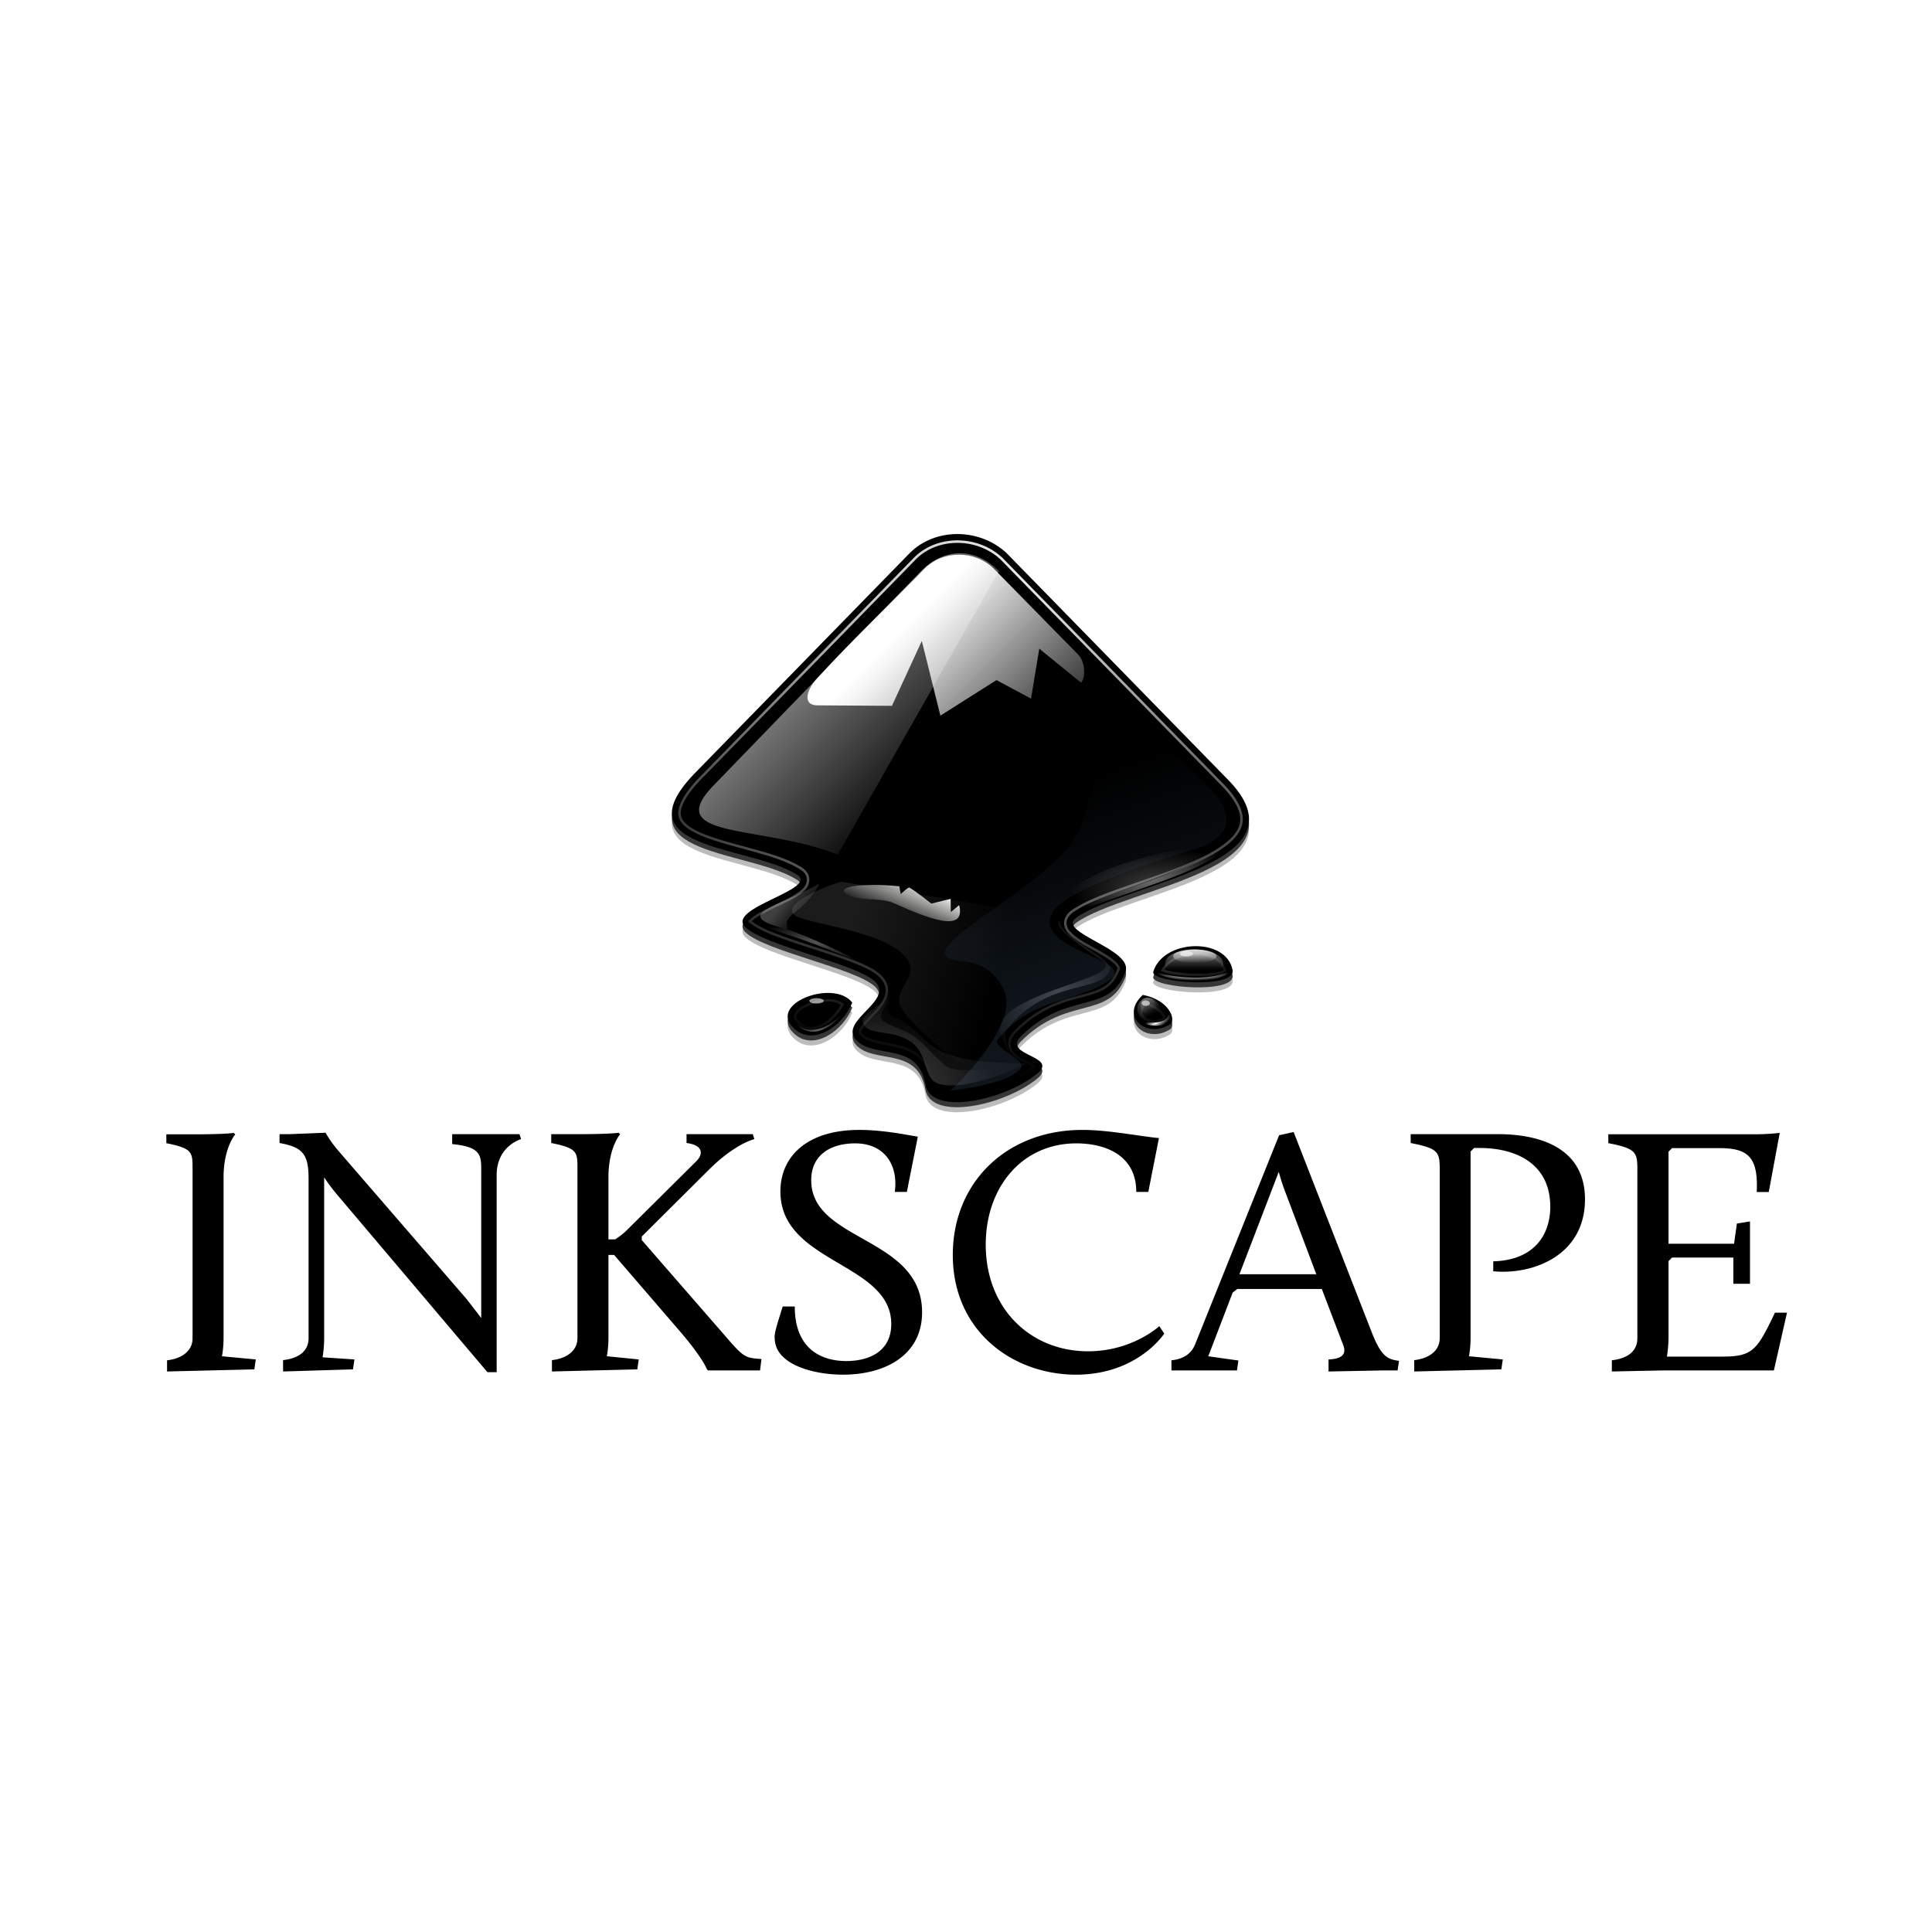 <svg xmlns="http://www.w3.org/2000/svg" xmlns:xlink="http://www.w3.org/1999/xlink" viewBox="0 0 120 60" height="1em" width="1em">
  <style>
    <![CDATA[.B{color-interpolation-filters:sRGB}.C{fill-rule:evenodd}.D{opacity:.286}.E{filter:url(#T)}]]>
  </style>
  <defs>
    <filter id="A" class="B">
      <feGaussianBlur stdDeviation=".805"/>
    </filter>
    <filter id="B" class="B">
      <feGaussianBlur stdDeviation="3.49"/>
    </filter>
    <linearGradient x1="82.119" y1="20" x2="60" y2="40" id="C" xlink:href="#k">
      <stop offset="0" stop-color="#c0cdf9"/>
      <stop offset="1" stop-color="#07092d" stop-opacity=".288"/>
    </linearGradient>
    <clipPath id="D">
      <use width="400" height="300" xlink:href="#D" opacity=".25" fill="#fff" fill-opacity="1"/>
    </clipPath>
    <filter id="E" class="B">
      <feGaussianBlur stdDeviation="2.416"/>
    </filter>
    <linearGradient x1="32.914" y1="34.938" x2="58.144" y2="60.168" id="F" xlink:href="#G"/>
    <linearGradient id="G" xlink:href="#k">
      <stop offset="0" stop-color="#fff"/>
      <stop offset="1" stop-color="#fff" stop-opacity="0"/>
    </linearGradient>
    <linearGradient x1="60" y1="20" x2="90" y2="50" id="H" xlink:href="#G"/>
    <radialGradient cx="116.31" cy="250.897" r="30.6" fx="116.31" fy="250.897" id="I" xlink:href="#J" gradientTransform="matrix(1.57,0,0,1.051,-75.5,-22.096)"/>
    <linearGradient id="J" xlink:href="#k">
      <stop offset="0" stop-color="#fff"/>
      <stop offset="1" stop-color="#fff" stop-opacity="0"/>
    </linearGradient>
    <radialGradient cx="132.444" cy="251.994" r="30.6" fx="132.444" fy="251.994" id="K" xlink:href="#J" gradientTransform="matrix(2.003,0,0,1.341,-132.875,-95.166)"/>
    <filter height="1.228" y="-.114" width="1.156" x="-.078" id="L" class="B">
      <feGaussianBlur stdDeviation="1.958"/>
    </filter>
    <radialGradient cx="210.25" cy="168.5" r="34.25" fx="210.25" fy="168.5" id="M" xlink:href="#N" gradientTransform="matrix(1,0,0,0.423,0,97.164)"/>
    <linearGradient id="N" xlink:href="#k">
      <stop offset="0" stop-color="#fff"/>
      <stop offset="1" stop-color="#fff" stop-opacity="0"/>
    </linearGradient>
    <radialGradient cx="217.5" cy="182.082" r="34.25" fx="217.5" fy="182.082" id="O" xlink:href="#N" gradientTransform="matrix(1,0,0,0.423,0,97.164)"/>
    <filter height="1.351" y="-.175" width="1.149" x="-.074" id="P" class="B">
      <feGaussianBlur stdDeviation="2.12"/>
    </filter>
    <linearGradient x1="231.625" y1="195.188" x2="231.75" y2="201.5" id="Q" xlink:href="#R"/>
    <linearGradient id="R" xlink:href="#k">
      <stop offset="0" stop-color="#fff"/>
      <stop offset="1" stop-color="#fff" stop-opacity="0"/>
    </linearGradient>
    <linearGradient x1="231.376" y1="195.621" x2="231.376" y2="200.071" id="S" xlink:href="#R"/>
    <filter height="1.556" y="-.278" width="1.171" x="-.085" id="T" class="B">
      <feGaussianBlur stdDeviation=".565"/>
    </filter>
    <radialGradient cx="228.219" cy="204.832" r="14.094" fx="228.219" fy="204.832" id="U" gradientTransform="matrix(1,0,0,0.148,0,174.569)" xlink:href="#k">
      <stop offset="0" stop-color="#fff"/>
      <stop offset="1" stop-color="#fff" stop-opacity="0"/>
    </radialGradient>
    <filter height="1.946" y="-.473" width="1.14" x="-.07" id="V" class="B">
      <feGaussianBlur stdDeviation=".821"/>
    </filter>
    <radialGradient cx="89.875" cy="187.869" r="22.75" fx="89.875" fy="187.869" id="W" gradientTransform="matrix(1,0,0,0.407,0,115.76)" xlink:href="#k">
      <stop offset="0" stop-color="#fff" stop-opacity=".33"/>
      <stop offset="1" stop-color="#fff" stop-opacity="0"/>
    </radialGradient>
    <radialGradient cx="90.281" cy="230.836" r="10.469" fx="90.281" fy="230.836" id="X" gradientTransform="matrix(1.185,-0.328,0.123,0.443,-45.068,152.922)" xlink:href="#k">
      <stop offset="0" stop-color="#fff"/>
      <stop offset="1" stop-color="#fff" stop-opacity="0"/>
    </radialGradient>
    <filter height="1.331" y="-.166" width="1.152" x="-.076" id="Y" class="B">
      <feGaussianBlur stdDeviation=".665"/>
    </filter>
    <radialGradient cx="68.4" cy="21.226" r="54.783" fx="68.4" fy="21.226" id="Z" gradientTransform="matrix(1.722,0,0,1.695,-49.395,-14.078)" xlink:href="#k">
      <stop offset="0" stop-color="#fff"/>
      <stop offset="1" stop-color="#fff" stop-opacity="0"/>
    </radialGradient>
    <filter id="a" class="B">
      <feGaussianBlur stdDeviation=".326"/>
    </filter>
    <linearGradient x1="95.5" y1="208.164" x2="153.5" y2="223.5" id="b" xlink:href="#k">
      <stop offset="0" stop-color="#fff"/>
      <stop offset="1" stop-color="#fff" stop-opacity="0"/>
    </linearGradient>
    <filter height="1.245" y="-.122" width="1.165" x="-.083" id="c" class="B">
      <feGaussianBlur stdDeviation="3.687"/>
    </filter>
    <linearGradient x1="55.836" y1="76.727" x2="52.655" y2="84.016" id="d" xlink:href="#k">
      <stop offset="0" stop-color="#eeeeec"/>
      <stop offset="1" stop-color="#eeeeec" stop-opacity="0"/>
    </linearGradient>
    <radialGradient cx="181.227" cy="214.551" r="22.466" fx="181.227" fy="214.551" id="e" gradientTransform="matrix(1.352,0,0,1.718,-63.706,-153.956)" xlink:href="#k">
      <stop offset="0" stop-color="#fff"/>
      <stop offset="1" stop-color="#fff" stop-opacity="0"/>
    </radialGradient>
    <filter id="f" class="B">
      <feGaussianBlur stdDeviation="1.241"/>
    </filter>
    <linearGradient x1="30.324" y1="79.214" x2="34.78" y2="82.755" id="g" xlink:href="#G"/>
    <filter id="h" class="B">
      <feGaussianBlur stdDeviation="2.77"/>
    </filter>
    <linearGradient x1="50.647" y1="134.147" x2="23.535" y2="61.147" id="i" xlink:href="#k">
      <stop offset="0" stop-color="#729fcf"/>
      <stop offset="1" stop-color="#729fcf" stop-opacity="0"/>
    </linearGradient>
    <path id="j" d="m 237.875,199.062 a 7.938,2.438 0 1 1 -15.875,0 7.938,2.438 0 1 1 15.875,0 z"/>
    <linearGradient id="k" gradientUnits="userSpaceOnUse"/>
  </defs>
  <g transform="matrix(.32 0 0 .32 39.176 .37)">
    <g opacity=".783" transform="translate(0 .488)">
      <path d="M54.1 12.988l-41.2 42.2c-15.6 15.6 10.1 14.3 19.4 20.2 4.3 2.8-13.8 6.4-10.1 10.1 3.6 3.7 21.7 7.1 25.3 10.7 3.6 3.7-7.3 7.6-3.7 11.3 3.5 3.7 11.9.2 13.4 8.6 1.1 6.2 15.4 3.1 21.8-2.2 4-3.4-6.9-3.4-3.3-7.1 9-9.1 17-4.1 20.3-12.5 1.8-4.5-13.6-7.7-9.5-10.6 9.8-6.9 45.8-10.4 29.2-27L73 12.988c-5.3-5-14-5-18.9 0zm47.3 81.3c0 2.1 16.3 3.3 15.4-.5-1.3-6.4-13.6-5.9-15.4.5zm-69.5 11.1c3.7 3.2 9.3-.7 11.1-5.2-3.6-4.7-16.9.3-11.1 5.2zm67.5-6.7c-4.6 4.2.8 8.6 5.3 5.7 1.2-.8-.1-4.7-5.3-5.7z" filter="url(#A)"/>
      <path d="M54.1 13.965l-41.2 42.2c-15.6 15.6 10.1 14.3 19.4 20.2 4.3 2.8-13.8 6.4-10.1 10.1 3.6 3.7 21.7 7.1 25.3 10.7 3.6 3.7-7.3 7.6-3.7 11.3 3.5 3.7 11.9.2 13.4 8.6 1.1 6.2 15.4 3.1 21.8-2.2 4-3.4-6.9-3.4-3.3-7.1 9-9.1 17-4.1 20.3-12.5 1.8-4.5-13.6-7.7-9.5-10.6 9.8-6.9 45.8-10.4 29.2-27L73 13.965c-5.3-5-14-5-18.9 0zm47.3 81.3c0 2.1 16.3 3.3 15.4-.5-1.3-6.4-13.6-5.9-15.4.5zm-69.5 11.1c3.7 3.2 9.3-.7 11.1-5.2-3.6-4.7-16.9.3-11.1 5.2zm67.5-6.7c-4.6 4.2.8 8.6 5.3 5.7 1.2-.8-.1-4.7-5.3-5.7z" opacity=".576" filter="url(#B)"/>
    </g>
    <path d="M54.1 12.5L12.9 54.7C-2.7 70.3 23 69 32.3 74.9c4.3 2.8-13.8 6.4-10.1 10.1 3.6 3.7 21.7 7.1 25.3 10.7 3.6 3.7-7.3 7.6-3.7 11.3 3.5 3.7 11.9.2 13.4 8.6 1.1 6.2 15.4 3.1 21.8-2.2 4-3.4-6.9-3.4-3.3-7.1 9-9.1 17-4.1 20.3-12.5 1.8-4.5-13.6-7.7-9.5-10.6 9.8-6.9 45.8-10.4 29.2-27L73 12.5c-5.3-5-14-5-18.9 0zm47.3 81.3c0 2.1 16.3 3.3 15.4-.5-1.3-6.4-13.6-5.9-15.4.5zm-69.5 11.1c3.7 3.2 9.3-.7 11.1-5.2-3.6-4.7-16.9.3-11.1 5.2zm67.5-6.7c-4.6 4.2.8 8.6 5.3 5.7 1.2-.8-.1-4.7-5.3-5.7z"/>
    <use transform="matrix(.991 0 0 .991 .605 .604)" clip-path="url(#D)" width="400" height="300" xlink:href="#D" opacity=".67" fill="url(#C)" filter="url(#E)"/>
    <path d="M16.565 57.04c-11.202 11.1 8.477 7.973 23.615 13.927l31.285-55c-4.743-4.844-10.798-4.44-15.138 0L16.565 57.04z" opacity=".505" fill="url(#F)"/>
    <path d="M70.5 15.5l16.3 16.6c1.5 1.5 1.5 4.6.6 5.5L79.3 31l-1.6 9.7-6.7-3.6L60.1 44l-3.6-14.5-5.8 12.6-14.5-.1c-2.8 0-2.4-2.9.5-5.8 5.7-6.3 16.8-17 20.3-20.7 3.6-3.7 9.9-3.6 13.5 0z" fill="url(#H)"/>
    <g transform="matrix(.53 0 0 .53 -11.722 -13.864)" class="C">
      <path d="M113 203.5s3.34 5.1 3 7.5c-.668 4.71-10.81 7.058-8.562 11.25 2.22 4.14 10.22 1.794 16.938 6.125 6.688 4.313 4.89 13.1 9.75 15.313 9.48 4.312 34.375-7.437 33.125-7.187s-24.57 5.095-29.82.845c-5.986-4.846-7.702-8.23-12.117-11.095-4.138-2.685-9.95-3.78-11.302-5.98s2.71-5.035 3-9.27c.17-2.544-4-7.5-4-7.5z" opacity=".217" fill="url(#I)"/>
      <path d="M113 203.5s3.34 5.1 3 7.5c-.668 4.71-10.81 7.058-8.562 11.25 2.22 4.14 10.22 1.794 16.938 6.125 6.688 4.313 4.89 13.1 9.75 15.313 9.48 4.312 34.375-7.437 33.125-7.187-41.34.157-33.625-10.495-49.562-17.5-2.303-1.012-.968-3.763-.687-8 .17-2.544-4-7.5-4-7.5z" opacity=".276" fill="url(#K)" filter="url(#L)"/>
      <path d="M183.25 181.75c37.104-13.655 49.024-15.53 61.25-27.75-14.16 11.954-44.098 18.366-68.5 29l7.25-1.25z" opacity=".453" fill="url(#M)"/>
    </g>
    <path d="M183.25 181.75c61.104-21.655 50.774-21.53 61.25-27.75-19.428 7.437-55.734 8.23-68.5 29l7.25-1.25z" transform="matrix(.53 0 0 .53 -11.722 -14.791)" opacity=".512" fill="url(#O)" filter="url(#P)" class="C"/>
    <use xlink:href="#j" transform="matrix(.53 0 0 .53 -12.384 -14.791)" fill="url(#Q)" class="D"/>
    <use xlink:href="#j" transform="matrix(.713 0 0 1.141 -54.578 -134.955)" opacity=".62" fill="url(#S)" class="E"/>
    <path d="M214.125 203.75c3.77 3.484 24.756 5.272 28.188-1-6.737 4.784-21.717 3.103-28.187 1z" transform="matrix(.53 0 0 .53 -11.722 -14.239)" fill="url(#U)" filter="url(#V)" class="C"/>
    <path d="m 236.446,199.062 a 6.508,3.082 0 1 1 -13.017,0 6.508,3.082 0 1 1 13.017,0 z" transform="matrix(.204 -.104 .24 .472 5.755 30.287)" fill="url(#Q)" class="D"/>
    <path d="m 236.993,199.062 a 7.056,2.14 0 1 1 -14.111,0 7.056,2.14 0 1 1 14.111,0 z" transform="matrix(.275 -.139 .516 1.017 -65.353 -69.301)" opacity=".62" fill="url(#S)" class="E"/>
    <g class="C">
      <path d="M217.058 201.94c3.77 3.484 26.97 8.91 25.255.8-3.317 5.323-18.784 1.293-25.255-.8z" transform="matrix(.204 -.104 .24 .472 6.26 30.65)" fill="url(#U)" filter="url(#V)"/>
      <path d="M68.25 186c0-.62 38.846 11.84 45.5 18.5-5.47-5.34-33.16-17.616-37.375-17.75s-7.625-.5-8.125-.75z" transform="matrix(.53 0 0 .53 -11.722 -13.864)" fill="url(#W)"/>
    </g>
    <g transform="matrix(.879 -.193 .234 .696 -20.21 36.726)">
      <use xlink:href="#j" transform="matrix(.53 0 0 .53 -84.416 -4.728)" fill="url(#Q)" class="D"/>
      <use xlink:href="#j" transform="matrix(.713 0 0 1.141 -126.61 -124.892)" opacity=".62" fill="url(#S)" class="E"/>
    </g>
    <path d="M80.5 220.063s2.103 5.65 7.875 5.938c5.84.3 12.503-7.007 13.063-9.625-1 2.25-6.6 9.033-13.812 8.938-4.1-.054-7.125-5.25-7.125-5.25z" transform="matrix(.53 0 0 .53 -11.623 -14.427)" opacity=".616" fill="url(#X)" filter="url(#Y)" class="C"/>
    <path d="M63.406 10.22c-3.098 0-6.135 1.122-8.28 3.313L13.938 55.72c-3.766 3.766-4.67 6.23-4.437 7.625.116.697.46 1.303 1.188 1.938s1.83 1.256 3.156 1.813c2.65 1.112 6.218 2.008 9.72 2.97s6.93 1.975 9.53 3.625c.397.258.77.576 1.03 1.03s.354 1.056.25 1.563c-.208 1.013-.832 1.547-1.47 2.03-1.273.97-3.023 1.773-4.78 2.625S24.6 82.66 23.72 83.375c-.44.357-.6.678-.594.656s-.117-.273.094-.062c.552.567 2.274 1.538 4.47 2.406S32.568 88.12 35.28 89s5.458 1.75 7.78 2.656 4.218 1.75 5.47 3c.623.64 1.063 1.436 1.156 2.25s-.127 1.578-.437 2.22c-.62 1.28-1.62 2.267-2.53 3.22s-1.736 1.86-2.03 2.47c-.148.304-.17.502-.156.625s.035.246.313.53a1.457 1.457 0 0 1 .031.031c1.194 1.262 3.787 1.44 6.72 2.125 1.466.343 3 .862 4.313 2s2.3 2.87 2.72 5.22c.176.995.703 1.48 1.97 1.875s3.194.466 5.313.156c4.236-.62 9.26-2.695 12.156-5.094.18-.153.13-.113.188-.187-.195-.14-.652-.437-1.406-.812-.892-.444-1.945-.86-2.75-1.875-.403-.508-.68-1.31-.562-2.094s.547-1.437 1.125-2.03c4.746-4.798 9.422-5.944 12.938-6.875 1.758-.465 3.23-.89 4.344-1.594s1.985-1.664 2.72-3.53c.08-.202.08-.26-.03-.5s-.404-.622-.875-1.03c-.94-.82-2.5-1.7-4.062-2.562s-3.06-1.668-4.156-2.687c-.548-.5-1.122-1.152-1.187-2.125s.573-1.852 1.313-2.375c2.746-1.933 6.896-3.405 11.406-4.97s9.36-3.182 13.313-5.03 6.857-3.98 7.78-6.125c.462-1.073.547-2.16.063-3.562s-1.6-3.12-3.562-5.094L72 13.563c-.01-.01-.02-.02-.03-.03-2.358-2.208-5.478-3.312-8.562-3.312zm45.938 80c-2.635.095-5.06 1.3-6.094 3.188.294.11.558.235 1.03.344 1.376.316 3.295.52 5.188.563s3.784-.117 4.938-.437c.505-.14.772-.282.906-.375-.256-1.09-.865-1.862-1.906-2.437-1.08-.596-2.557-.898-4.062-.844zm-70.5 9.063c-2.1-.145-4.717.687-6 1.72-.642.516-.913.994-.937 1.313s.077.742.938 1.47a1.457 1.457 0 0 1 0 .031c1.353 1.17 2.882 1.048 4.625.094 1.46-.8 2.757-2.3 3.625-3.875a4.57 4.57 0 0 0-2.25-.75zm61 .625c-.447.57-.69 1.098-.72 1.47-.038.512.107.907.5 1.28.737.7 2.34 1.003 3.97.125-.032-.19-.093-.476-.344-.844-.5-.734-1.67-1.525-3.406-2.03z" fill="none" stroke="url(#Z)" stroke-width=".488" filter="url(#a)"/>
    <g class="C">
      <path d="M95.5 172c-5.09 1.502-21.592 7.737-19.25 12.5 2.244 4.563 40.61 6.4 46.5 20 2.568 5.93-5.892 10.403-3.75 16.5 1.65 4.695 14.412 16.49 22.486 22.068 6.333 4.374 14.65-3.522 11.264-10.068-5.396-10.428 18.443-23.2 29.25-29 6.305-3.384-13-20-13-20l-73.5-12z" transform="matrix(.488 0 0 .488 -5.81 -7.704)" opacity=".325" fill="url(#b)" filter="url(#c)"/>
      <path d="M41.742 78.533c2.232 1.64 6.637.65 9.282 1.842 6.35 2.86 14.155 6.045 12.72.405l-1.616 1.342-.032-2.558-3.752.916s-2.906-2.333-4.24-3.102c-.278-.16-1.708 1.293-1.708 1.293l-.257-1.544c-1.857-.198-3.696-.285-5.315-.272-3.88.03-6.5.638-5.083 1.678z" fill="url(#d)"/>
      <path d="M182.75 187.25c-1.76 6.478 21.628 15.28 19.875 19.75-3.86 9.842-24.976 3.138-41.125 23.75-2.313 2.953 3.25 13.5 2.5 12.25s-6.465-9.963-5-14.25c4.594-13.445 49.013-18.457 40.875-24.875-4.68-3.69-21.505-13.887-17.125-16.625z" transform="matrix(.488 0 0 .488 -5.81 -7.704)" opacity=".478" fill="url(#e)" filter="url(#f)"/>
    </g>
    <path d="M109.125 90.232c0 .287-.56.52-1.25.52s-1.25-.232-1.25-.52.56-.52 1.25-.52 1.25.232 1.25.52zm-8.362 9.583c0 .287-.355.52-.793.52s-.793-.232-.793-.52.355-.52.793-.52.793.232.793.52zm-63.297-.458c0 .287-.63.52-1.404.52s-1.404-.232-1.404-.52.63-.52 1.404-.52 1.404.232 1.404.52z" opacity=".586" fill="#fff"/>
    <path d="M36.672 76.53c-7.153 4.424-18.274 6.034-6.104 8.973-1.45-3.228 3.14-2.872 6.104-8.973z" opacity=".25" fill="url(#g)"/>
    <path d="M8.834 171.647S31.426 169.52 36.652 163c3.058-3.814-12.15-8.264-8.868-12 12.35-14.054 22.73-13.467 37.05-19.354s9.035-8.77 4.404-11.354c-7.932-4.426-25.587-9.142-19.747-19.646 5.877-10.57 57.343-25.25 57.343-25.25 15.596-5.328 13.64-14.964 6-23l-46-45.75s2.283 43.39-7 62c-11.47 23-72.544 48.662-47 51.5 9 1 13.32 4.07 17 11 7.576 14.27-21 40.5-21 40.5z" transform="matrix(.488 0 0 .488 57.75 32.997)" opacity=".363" fill="url(#i)" filter="url(#h)"/>
  </g>
  <path d="M10.386 55.185l5.412-.132.088-.616-2.1-.198s.1-.484.1-1.122v-10c0-1.826.726-2.662.726-2.662l-.1-.088s-.484.088-2.464.088h-1.716v.55c1.628.33 1.628.55 1.628 1.606v10.516c0 .748-.616 1.254-1.584 1.364v.704m7.216-.01l4.334-.132.088-.616-1.98-.132s.1-.528.1-1.188V43.13a12.01 12.01 0 0 0 .792 1.056l9.35 11.044h.572V42.997c0-1.826 1.518-2.244 1.518-2.244l-.1-.308h-4.18v.616c1.782.176 1.804.682 1.804 1.65v9.152l-.9-1.166-7.954-9.197c-.55-.638-.814-1.144-.814-1.144l-2.2.088h-.66v.55c1.452.264 1.804.704 1.804 2.222v9.9c0 .792-.594 1.254-1.584 1.364v.704m16.7.001l5.302-.132.088-.616-1.98-.198s.1-.484.1-1.122v-5.17h.352l4.114 4.774c1.43 1.672 1.65 2.332 1.65 2.332l.066.066h3.234l.088-.704-.242-.022c-.704-.066-.88-.1-1.87-1.254l-5.324-6.116v-.22l4.158-4.136c1.65-1.65 2.838-1.914 2.838-1.914l-.1-.308h-4.114v.55c1.056.132 1.034.704.616 1.122l-4.3 4.268c-.352.352-.748.594-.748.594h-.418v-3.872c0-1.826.726-2.662.726-2.662l-.1-.088s-.484.088-2.464.088h-1.716v.55c1.628.33 1.628.55 1.628 1.606v10.516c0 .748-.616 1.254-1.584 1.364v.704m13.838-2.068c0 1.606 2.332 2.266 4.246 2.266 2.64 0 4.906-1.232 4.906-3.872 0-4.73-6.886-4.356-6.886-8.206 0-1.606 1.254-2.288 2.728-2.288 1.848 0 2.684 1.364 2.464 3.014h.748l.682-3.432c-.484-.066-2.068-.418-3.63-.418-3.256 0-4.906 1.65-4.906 3.828 0 4.466 6.886 4.4 6.886 8.228 0 1.694-1.364 2.3-2.794 2.3-1.496 0-3.2-.704-3.2-3.388h-.748c-.418 1.32-.506 1.628-.506 1.958m11.07-5.16c0 4.752 3.74 7.436 7.656 7.436 3.828 0 5.478-2.552 5.478-2.552l-.308-.462s-1.672 1.562-4.422 1.562c-3.586 0-6.358-2.662-6.358-6.622 0-3.564 2.244-6.292 5.632-6.292 1.782 0 3.718.726 3.718 3.014h.748l.66-3.344c-1.144-.1-3.102-.506-4.752-.506-4.73 0-8.052 3.278-8.052 7.766m13.58 7.173h4.07l.088-.616-1.87-.264 1.518-3.96.286-.22H82.1l1.342 3.52c.242.66-.308.836-.924.858v.748l3.344-.066h.946l.088-.594c-.682-.1-1.078-.22-1.672-1.716L80.35 40.313l-.902.198-5.214 12.98c-.176.44-.55.902-1.474 1v.638m7.106-11l1.892 5.016h-4.774l2.442-6.358c.088.33.264.902.44 1.342m7.974 11.056l5.412-.132.088-.616-2.1-.198s.1-.484.1-1.122V41.523l.22-.22h.33c2.332 0 4.4 1.012 4.4 3.652 0 1.738-1 3.322-3.542 3.388v.616c2.376.242 5.698-.924 5.698-4.466 0-3.234-2.86-4.048-5.4-4.048H87.62v.55c1.694.33 1.804.55 1.804 1.606v10.516c0 .748-.616 1.254-1.584 1.364v.704m12.275 0l3.2-.066h6.864l.814-3.586h-.748c-1.1 2.3-1.364 2.728-3.256 2.728h-3.454s.1-.572.1-1.232v-4.7l.22-.22h3.806v1.628h1.034v-3.872l-.814.132-.176 1.254h-4.07v-5.72l.22-.22h2.882c1.76 0 2.486.462 2.376 2.728h.748l.682-3.674s-.682.088-1.584.088h-9.064v.55c1.694.33 1.804.55 1.804 1.606v10.516c0 .792-.594 1.254-1.584 1.364v.704"/>
</svg>
